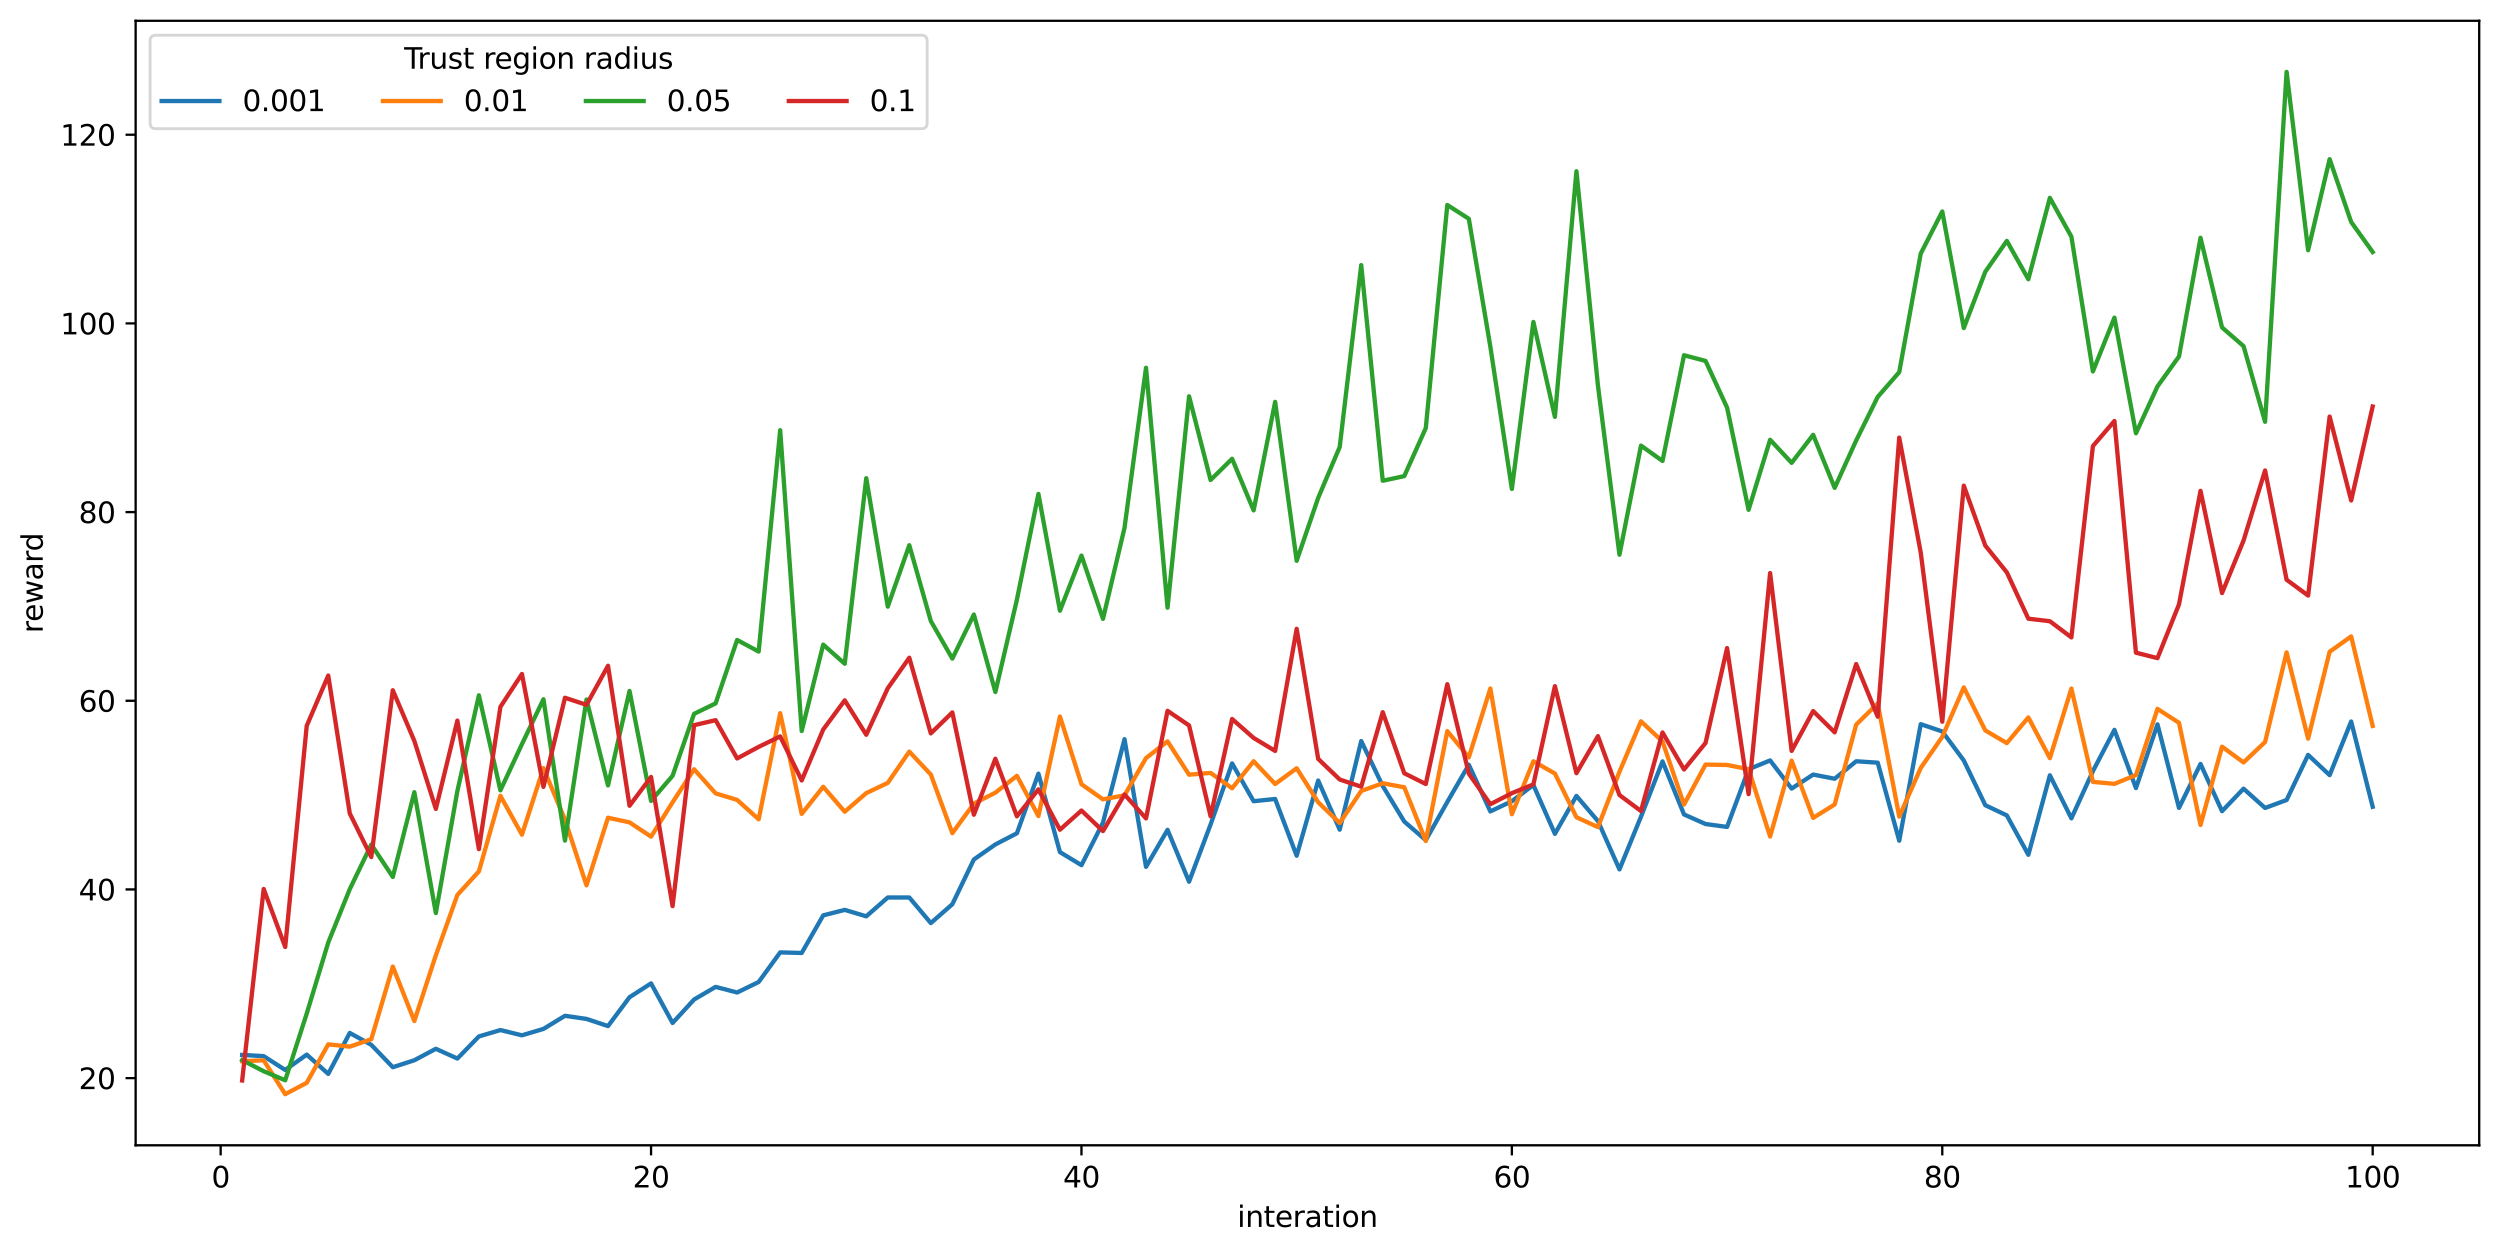 <?xml version="1.0" encoding="utf-8" standalone="no"?>
<!DOCTYPE svg PUBLIC "-//W3C//DTD SVG 1.1//EN"
  "http://www.w3.org/Graphics/SVG/1.1/DTD/svg11.dtd">
<svg xmlns:xlink="http://www.w3.org/1999/xlink" width="865.626pt" height="434.116pt" viewBox="0 0 865.626 434.116" xmlns="http://www.w3.org/2000/svg" version="1.1">
 <defs>
  <style type="text/css">*{stroke-linejoin: round; stroke-linecap: butt}</style>
 </defs>
 <g id="figure_1">
  <g id="patch_1">
   <path d="M 0 434.116 
L 865.626 434.116 
L 865.626 0 
L 0 0 
z
" style="fill: #ffffff"/>
  </g>
  <g id="axes_1">
   <g id="patch_2">
    <path d="M 46.966 396.56 
L 858.426 396.56 
L 858.426 7.2 
L 46.966 7.2 
z
" style="fill: #ffffff"/>
   </g>
   <g id="matplotlib.axis_1">
    <g id="xtick_1">
     <g id="line2d_1">
      <defs>
       <path id="mf877f2ca05" d="M 0 0 
L 0 3.5 
" style="stroke: #000000; stroke-width: 0.8"/>
      </defs>
      <g>
       <use xlink:href="#mf877f2ca05" x="76.399" y="396.56" style="stroke: #000000; stroke-width: 0.8"/>
      </g>
     </g>
     <g id="text_1">
      <!-- 0 -->
      <g transform="translate(73.217 411.158) scale(0.1 -0.1)">
       <defs>
        <path id="DejaVuSans-30" d="M 2034 4250 
Q 1547 4250 1301 3770 
Q 1056 3291 1056 2328 
Q 1056 1369 1301 889 
Q 1547 409 2034 409 
Q 2525 409 2770 889 
Q 3016 1369 3016 2328 
Q 3016 3291 2770 3770 
Q 2525 4250 2034 4250 
z
M 2034 4750 
Q 2819 4750 3233 4129 
Q 3647 3509 3647 2328 
Q 3647 1150 3233 529 
Q 2819 -91 2034 -91 
Q 1250 -91 836 529 
Q 422 1150 422 2328 
Q 422 3509 836 4129 
Q 1250 4750 2034 4750 
z
" transform="scale(0.016)"/>
       </defs>
       <use xlink:href="#DejaVuSans-30"/>
      </g>
     </g>
    </g>
    <g id="xtick_2">
     <g id="line2d_2">
      <g>
       <use xlink:href="#mf877f2ca05" x="225.427" y="396.56" style="stroke: #000000; stroke-width: 0.8"/>
      </g>
     </g>
     <g id="text_2">
      <!-- 20 -->
      <g transform="translate(219.065 411.158) scale(0.1 -0.1)">
       <defs>
        <path id="DejaVuSans-32" d="M 1228 531 
L 3431 531 
L 3431 0 
L 469 0 
L 469 531 
Q 828 903 1448 1529 
Q 2069 2156 2228 2338 
Q 2531 2678 2651 2914 
Q 2772 3150 2772 3378 
Q 2772 3750 2511 3984 
Q 2250 4219 1831 4219 
Q 1534 4219 1204 4116 
Q 875 4013 500 3803 
L 500 4441 
Q 881 4594 1212 4672 
Q 1544 4750 1819 4750 
Q 2544 4750 2975 4387 
Q 3406 4025 3406 3419 
Q 3406 3131 3298 2873 
Q 3191 2616 2906 2266 
Q 2828 2175 2409 1742 
Q 1991 1309 1228 531 
z
" transform="scale(0.016)"/>
       </defs>
       <use xlink:href="#DejaVuSans-32"/>
       <use xlink:href="#DejaVuSans-30" x="63.623"/>
      </g>
     </g>
    </g>
    <g id="xtick_3">
     <g id="line2d_3">
      <g>
       <use xlink:href="#mf877f2ca05" x="374.456" y="396.56" style="stroke: #000000; stroke-width: 0.8"/>
      </g>
     </g>
     <g id="text_3">
      <!-- 40 -->
      <g transform="translate(368.093 411.158) scale(0.1 -0.1)">
       <defs>
        <path id="DejaVuSans-34" d="M 2419 4116 
L 825 1625 
L 2419 1625 
L 2419 4116 
z
M 2253 4666 
L 3047 4666 
L 3047 1625 
L 3713 1625 
L 3713 1100 
L 3047 1100 
L 3047 0 
L 2419 0 
L 2419 1100 
L 313 1100 
L 313 1709 
L 2253 4666 
z
" transform="scale(0.016)"/>
       </defs>
       <use xlink:href="#DejaVuSans-34"/>
       <use xlink:href="#DejaVuSans-30" x="63.623"/>
      </g>
     </g>
    </g>
    <g id="xtick_4">
     <g id="line2d_4">
      <g>
       <use xlink:href="#mf877f2ca05" x="523.484" y="396.56" style="stroke: #000000; stroke-width: 0.8"/>
      </g>
     </g>
     <g id="text_4">
      <!-- 60 -->
      <g transform="translate(517.122 411.158) scale(0.1 -0.1)">
       <defs>
        <path id="DejaVuSans-36" d="M 2113 2584 
Q 1688 2584 1439 2293 
Q 1191 2003 1191 1497 
Q 1191 994 1439 701 
Q 1688 409 2113 409 
Q 2538 409 2786 701 
Q 3034 994 3034 1497 
Q 3034 2003 2786 2293 
Q 2538 2584 2113 2584 
z
M 3366 4563 
L 3366 3988 
Q 3128 4100 2886 4159 
Q 2644 4219 2406 4219 
Q 1781 4219 1451 3797 
Q 1122 3375 1075 2522 
Q 1259 2794 1537 2939 
Q 1816 3084 2150 3084 
Q 2853 3084 3261 2657 
Q 3669 2231 3669 1497 
Q 3669 778 3244 343 
Q 2819 -91 2113 -91 
Q 1303 -91 875 529 
Q 447 1150 447 2328 
Q 447 3434 972 4092 
Q 1497 4750 2381 4750 
Q 2619 4750 2861 4703 
Q 3103 4656 3366 4563 
z
" transform="scale(0.016)"/>
       </defs>
       <use xlink:href="#DejaVuSans-36"/>
       <use xlink:href="#DejaVuSans-30" x="63.623"/>
      </g>
     </g>
    </g>
    <g id="xtick_5">
     <g id="line2d_5">
      <g>
       <use xlink:href="#mf877f2ca05" x="672.513" y="396.56" style="stroke: #000000; stroke-width: 0.8"/>
      </g>
     </g>
     <g id="text_5">
      <!-- 80 -->
      <g transform="translate(666.15 411.158) scale(0.1 -0.1)">
       <defs>
        <path id="DejaVuSans-38" d="M 2034 2216 
Q 1584 2216 1326 1975 
Q 1069 1734 1069 1313 
Q 1069 891 1326 650 
Q 1584 409 2034 409 
Q 2484 409 2743 651 
Q 3003 894 3003 1313 
Q 3003 1734 2745 1975 
Q 2488 2216 2034 2216 
z
M 1403 2484 
Q 997 2584 770 2862 
Q 544 3141 544 3541 
Q 544 4100 942 4425 
Q 1341 4750 2034 4750 
Q 2731 4750 3128 4425 
Q 3525 4100 3525 3541 
Q 3525 3141 3298 2862 
Q 3072 2584 2669 2484 
Q 3125 2378 3379 2068 
Q 3634 1759 3634 1313 
Q 3634 634 3220 271 
Q 2806 -91 2034 -91 
Q 1263 -91 848 271 
Q 434 634 434 1313 
Q 434 1759 690 2068 
Q 947 2378 1403 2484 
z
M 1172 3481 
Q 1172 3119 1398 2916 
Q 1625 2713 2034 2713 
Q 2441 2713 2670 2916 
Q 2900 3119 2900 3481 
Q 2900 3844 2670 4047 
Q 2441 4250 2034 4250 
Q 1625 4250 1398 4047 
Q 1172 3844 1172 3481 
z
" transform="scale(0.016)"/>
       </defs>
       <use xlink:href="#DejaVuSans-38"/>
       <use xlink:href="#DejaVuSans-30" x="63.623"/>
      </g>
     </g>
    </g>
    <g id="xtick_6">
     <g id="line2d_6">
      <g>
       <use xlink:href="#mf877f2ca05" x="821.541" y="396.56" style="stroke: #000000; stroke-width: 0.8"/>
      </g>
     </g>
     <g id="text_6">
      <!-- 100 -->
      <g transform="translate(811.997 411.158) scale(0.1 -0.1)">
       <defs>
        <path id="DejaVuSans-31" d="M 794 531 
L 1825 531 
L 1825 4091 
L 703 3866 
L 703 4441 
L 1819 4666 
L 2450 4666 
L 2450 531 
L 3481 531 
L 3481 0 
L 794 0 
L 794 531 
z
" transform="scale(0.016)"/>
       </defs>
       <use xlink:href="#DejaVuSans-31"/>
       <use xlink:href="#DejaVuSans-30" x="63.623"/>
       <use xlink:href="#DejaVuSans-30" x="127.246"/>
      </g>
     </g>
    </g>
    <g id="text_7">
     <!-- interation -->
     <g transform="translate(428.404 424.837) scale(0.1 -0.1)">
      <defs>
       <path id="DejaVuSans-69" d="M 603 3500 
L 1178 3500 
L 1178 0 
L 603 0 
L 603 3500 
z
M 603 4863 
L 1178 4863 
L 1178 4134 
L 603 4134 
L 603 4863 
z
" transform="scale(0.016)"/>
       <path id="DejaVuSans-6e" d="M 3513 2113 
L 3513 0 
L 2938 0 
L 2938 2094 
Q 2938 2591 2744 2837 
Q 2550 3084 2163 3084 
Q 1697 3084 1428 2787 
Q 1159 2491 1159 1978 
L 1159 0 
L 581 0 
L 581 3500 
L 1159 3500 
L 1159 2956 
Q 1366 3272 1645 3428 
Q 1925 3584 2291 3584 
Q 2894 3584 3203 3211 
Q 3513 2838 3513 2113 
z
" transform="scale(0.016)"/>
       <path id="DejaVuSans-74" d="M 1172 4494 
L 1172 3500 
L 2356 3500 
L 2356 3053 
L 1172 3053 
L 1172 1153 
Q 1172 725 1289 603 
Q 1406 481 1766 481 
L 2356 481 
L 2356 0 
L 1766 0 
Q 1100 0 847 248 
Q 594 497 594 1153 
L 594 3053 
L 172 3053 
L 172 3500 
L 594 3500 
L 594 4494 
L 1172 4494 
z
" transform="scale(0.016)"/>
       <path id="DejaVuSans-65" d="M 3597 1894 
L 3597 1613 
L 953 1613 
Q 991 1019 1311 708 
Q 1631 397 2203 397 
Q 2534 397 2845 478 
Q 3156 559 3463 722 
L 3463 178 
Q 3153 47 2828 -22 
Q 2503 -91 2169 -91 
Q 1331 -91 842 396 
Q 353 884 353 1716 
Q 353 2575 817 3079 
Q 1281 3584 2069 3584 
Q 2775 3584 3186 3129 
Q 3597 2675 3597 1894 
z
M 3022 2063 
Q 3016 2534 2758 2815 
Q 2500 3097 2075 3097 
Q 1594 3097 1305 2825 
Q 1016 2553 972 2059 
L 3022 2063 
z
" transform="scale(0.016)"/>
       <path id="DejaVuSans-72" d="M 2631 2963 
Q 2534 3019 2420 3045 
Q 2306 3072 2169 3072 
Q 1681 3072 1420 2755 
Q 1159 2438 1159 1844 
L 1159 0 
L 581 0 
L 581 3500 
L 1159 3500 
L 1159 2956 
Q 1341 3275 1631 3429 
Q 1922 3584 2338 3584 
Q 2397 3584 2469 3576 
Q 2541 3569 2628 3553 
L 2631 2963 
z
" transform="scale(0.016)"/>
       <path id="DejaVuSans-61" d="M 2194 1759 
Q 1497 1759 1228 1600 
Q 959 1441 959 1056 
Q 959 750 1161 570 
Q 1363 391 1709 391 
Q 2188 391 2477 730 
Q 2766 1069 2766 1631 
L 2766 1759 
L 2194 1759 
z
M 3341 1997 
L 3341 0 
L 2766 0 
L 2766 531 
Q 2569 213 2275 61 
Q 1981 -91 1556 -91 
Q 1019 -91 701 211 
Q 384 513 384 1019 
Q 384 1609 779 1909 
Q 1175 2209 1959 2209 
L 2766 2209 
L 2766 2266 
Q 2766 2663 2505 2880 
Q 2244 3097 1772 3097 
Q 1472 3097 1187 3025 
Q 903 2953 641 2809 
L 641 3341 
Q 956 3463 1253 3523 
Q 1550 3584 1831 3584 
Q 2591 3584 2966 3190 
Q 3341 2797 3341 1997 
z
" transform="scale(0.016)"/>
       <path id="DejaVuSans-6f" d="M 1959 3097 
Q 1497 3097 1228 2736 
Q 959 2375 959 1747 
Q 959 1119 1226 758 
Q 1494 397 1959 397 
Q 2419 397 2687 759 
Q 2956 1122 2956 1747 
Q 2956 2369 2687 2733 
Q 2419 3097 1959 3097 
z
M 1959 3584 
Q 2709 3584 3137 3096 
Q 3566 2609 3566 1747 
Q 3566 888 3137 398 
Q 2709 -91 1959 -91 
Q 1206 -91 779 398 
Q 353 888 353 1747 
Q 353 2609 779 3096 
Q 1206 3584 1959 3584 
z
" transform="scale(0.016)"/>
      </defs>
      <use xlink:href="#DejaVuSans-69"/>
      <use xlink:href="#DejaVuSans-6e" x="27.783"/>
      <use xlink:href="#DejaVuSans-74" x="91.162"/>
      <use xlink:href="#DejaVuSans-65" x="130.371"/>
      <use xlink:href="#DejaVuSans-72" x="191.895"/>
      <use xlink:href="#DejaVuSans-61" x="233.008"/>
      <use xlink:href="#DejaVuSans-74" x="294.287"/>
      <use xlink:href="#DejaVuSans-69" x="333.496"/>
      <use xlink:href="#DejaVuSans-6f" x="361.279"/>
      <use xlink:href="#DejaVuSans-6e" x="422.461"/>
     </g>
    </g>
   </g>
   <g id="matplotlib.axis_2">
    <g id="ytick_1">
     <g id="line2d_7">
      <defs>
       <path id="mdddc473f7f" d="M 0 0 
L -3.5 0 
" style="stroke: #000000; stroke-width: 0.8"/>
      </defs>
      <g>
       <use xlink:href="#mdddc473f7f" x="46.966" y="373.305" style="stroke: #000000; stroke-width: 0.8"/>
      </g>
     </g>
     <g id="text_8">
      <!-- 20 -->
      <g transform="translate(27.241 377.104) scale(0.1 -0.1)">
       <use xlink:href="#DejaVuSans-32"/>
       <use xlink:href="#DejaVuSans-30" x="63.623"/>
      </g>
     </g>
    </g>
    <g id="ytick_2">
     <g id="line2d_8">
      <g>
       <use xlink:href="#mdddc473f7f" x="46.966" y="307.974" style="stroke: #000000; stroke-width: 0.8"/>
      </g>
     </g>
     <g id="text_9">
      <!-- 40 -->
      <g transform="translate(27.241 311.773) scale(0.1 -0.1)">
       <use xlink:href="#DejaVuSans-34"/>
       <use xlink:href="#DejaVuSans-30" x="63.623"/>
      </g>
     </g>
    </g>
    <g id="ytick_3">
     <g id="line2d_9">
      <g>
       <use xlink:href="#mdddc473f7f" x="46.966" y="242.643" style="stroke: #000000; stroke-width: 0.8"/>
      </g>
     </g>
     <g id="text_10">
      <!-- 60 -->
      <g transform="translate(27.241 246.442) scale(0.1 -0.1)">
       <use xlink:href="#DejaVuSans-36"/>
       <use xlink:href="#DejaVuSans-30" x="63.623"/>
      </g>
     </g>
    </g>
    <g id="ytick_4">
     <g id="line2d_10">
      <g>
       <use xlink:href="#mdddc473f7f" x="46.966" y="177.312" style="stroke: #000000; stroke-width: 0.8"/>
      </g>
     </g>
     <g id="text_11">
      <!-- 80 -->
      <g transform="translate(27.241 181.111) scale(0.1 -0.1)">
       <use xlink:href="#DejaVuSans-38"/>
       <use xlink:href="#DejaVuSans-30" x="63.623"/>
      </g>
     </g>
    </g>
    <g id="ytick_5">
     <g id="line2d_11">
      <g>
       <use xlink:href="#mdddc473f7f" x="46.966" y="111.981" style="stroke: #000000; stroke-width: 0.8"/>
      </g>
     </g>
     <g id="text_12">
      <!-- 100 -->
      <g transform="translate(20.878 115.78) scale(0.1 -0.1)">
       <use xlink:href="#DejaVuSans-31"/>
       <use xlink:href="#DejaVuSans-30" x="63.623"/>
       <use xlink:href="#DejaVuSans-30" x="127.246"/>
      </g>
     </g>
    </g>
    <g id="ytick_6">
     <g id="line2d_12">
      <g>
       <use xlink:href="#mdddc473f7f" x="46.966" y="46.65" style="stroke: #000000; stroke-width: 0.8"/>
      </g>
     </g>
     <g id="text_13">
      <!-- 120 -->
      <g transform="translate(20.878 50.449) scale(0.1 -0.1)">
       <use xlink:href="#DejaVuSans-31"/>
       <use xlink:href="#DejaVuSans-32" x="63.623"/>
       <use xlink:href="#DejaVuSans-30" x="127.246"/>
      </g>
     </g>
    </g>
    <g id="text_14">
     <!-- reward -->
     <g transform="translate(14.798 219.195) rotate(-90) scale(0.1 -0.1)">
      <defs>
       <path id="DejaVuSans-77" d="M 269 3500 
L 844 3500 
L 1563 769 
L 2278 3500 
L 2956 3500 
L 3675 769 
L 4391 3500 
L 4966 3500 
L 4050 0 
L 3372 0 
L 2619 2869 
L 1863 0 
L 1184 0 
L 269 3500 
z
" transform="scale(0.016)"/>
       <path id="DejaVuSans-64" d="M 2906 2969 
L 2906 4863 
L 3481 4863 
L 3481 0 
L 2906 0 
L 2906 525 
Q 2725 213 2448 61 
Q 2172 -91 1784 -91 
Q 1150 -91 751 415 
Q 353 922 353 1747 
Q 353 2572 751 3078 
Q 1150 3584 1784 3584 
Q 2172 3584 2448 3432 
Q 2725 3281 2906 2969 
z
M 947 1747 
Q 947 1113 1208 752 
Q 1469 391 1925 391 
Q 2381 391 2643 752 
Q 2906 1113 2906 1747 
Q 2906 2381 2643 2742 
Q 2381 3103 1925 3103 
Q 1469 3103 1208 2742 
Q 947 2381 947 1747 
z
" transform="scale(0.016)"/>
      </defs>
      <use xlink:href="#DejaVuSans-72"/>
      <use xlink:href="#DejaVuSans-65" x="38.863"/>
      <use xlink:href="#DejaVuSans-77" x="100.387"/>
      <use xlink:href="#DejaVuSans-61" x="182.174"/>
      <use xlink:href="#DejaVuSans-72" x="243.453"/>
      <use xlink:href="#DejaVuSans-64" x="282.816"/>
     </g>
    </g>
   </g>
   <g id="line2d_13">
    <path d="M 83.85 365.274 
L 91.302 365.695 
L 98.753 370.471 
L 106.204 365.167 
L 113.656 371.834 
L 121.107 357.652 
L 128.559 361.779 
L 136.01 369.518 
L 143.462 367.108 
L 150.913 363.149 
L 158.364 366.523 
L 165.816 358.868 
L 173.267 356.659 
L 180.719 358.481 
L 188.17 356.258 
L 195.622 351.724 
L 203.073 352.799 
L 210.524 355.283 
L 217.976 345.282 
L 225.427 340.501 
L 232.879 354.195 
L 240.33 346.077 
L 247.781 341.714 
L 255.233 343.654 
L 262.684 340.018 
L 270.136 329.765 
L 277.587 329.968 
L 285.039 316.946 
L 292.49 315.048 
L 299.941 317.272 
L 307.393 310.758 
L 314.844 310.757 
L 322.296 319.61 
L 329.747 313.086 
L 337.199 297.596 
L 344.65 292.388 
L 352.101 288.522 
L 359.553 267.885 
L 367.004 295.039 
L 374.456 299.565 
L 381.907 284.831 
L 389.359 255.944 
L 396.81 300.13 
L 404.261 287.34 
L 411.713 305.288 
L 419.164 285.468 
L 426.616 264.342 
L 434.067 277.415 
L 441.518 276.643 
L 448.97 296.287 
L 456.421 270.266 
L 463.873 287.266 
L 471.324 256.589 
L 478.776 272.159 
L 486.227 284.457 
L 493.678 290.9 
L 501.13 277.677 
L 508.581 264.798 
L 516.033 280.952 
L 523.484 277.415 
L 530.936 271.825 
L 538.387 288.713 
L 545.838 275.593 
L 553.29 284.299 
L 560.741 301.019 
L 568.193 282.768 
L 575.644 263.637 
L 583.096 282.006 
L 590.547 285.319 
L 597.998 286.326 
L 605.45 266.359 
L 612.901 263.297 
L 620.353 273.046 
L 627.804 268.198 
L 635.255 269.638 
L 642.707 263.588 
L 650.158 264.078 
L 657.61 291.093 
L 665.061 250.744 
L 672.513 253.268 
L 679.964 263.319 
L 687.415 278.801 
L 694.867 282.345 
L 702.318 295.963 
L 709.77 268.452 
L 717.221 283.345 
L 724.673 266.998 
L 732.124 252.716 
L 739.575 272.868 
L 747.027 250.809 
L 754.478 279.72 
L 761.93 264.524 
L 769.381 280.866 
L 776.833 273.087 
L 784.284 279.754 
L 791.735 277.009 
L 799.187 261.394 
L 806.638 268.388 
L 814.09 249.825 
L 821.541 279.343 
" clip-path="url(#pf04497d9f8)" style="fill: none; stroke: #1f77b4; stroke-width: 1.5; stroke-linecap: square"/>
   </g>
   <g id="line2d_14">
    <path d="M 83.85 367.442 
L 91.302 367.129 
L 98.753 378.862 
L 106.204 374.916 
L 113.656 361.609 
L 121.107 362.403 
L 128.559 359.827 
L 136.01 334.678 
L 143.462 353.524 
L 150.913 330.77 
L 158.364 309.88 
L 165.816 301.708 
L 173.267 275.563 
L 180.719 289.001 
L 188.17 265.974 
L 195.622 283.815 
L 203.073 306.549 
L 210.524 283.137 
L 217.976 284.749 
L 225.427 289.685 
L 232.879 277.791 
L 240.33 266.361 
L 247.781 274.705 
L 255.233 276.965 
L 262.684 283.669 
L 270.136 246.94 
L 277.587 281.81 
L 285.039 272.427 
L 292.49 281.054 
L 299.941 274.613 
L 307.393 271.071 
L 314.844 260.248 
L 322.296 268.182 
L 329.747 288.476 
L 337.199 278.232 
L 344.65 274.464 
L 352.101 268.643 
L 359.553 282.548 
L 367.004 248.106 
L 374.456 271.536 
L 381.907 276.775 
L 389.359 275.394 
L 396.81 262.491 
L 404.261 256.694 
L 411.713 268.239 
L 419.164 267.626 
L 426.616 272.93 
L 434.067 263.585 
L 441.518 271.454 
L 448.97 266.014 
L 456.421 277.787 
L 463.873 284.959 
L 471.324 273.876 
L 478.776 271.204 
L 486.227 272.599 
L 493.678 291.191 
L 501.13 253.143 
L 508.581 262.216 
L 516.033 238.396 
L 523.484 281.925 
L 530.936 263.604 
L 538.387 267.833 
L 545.838 282.965 
L 553.29 286.394 
L 560.741 267.212 
L 568.193 249.764 
L 575.644 256.737 
L 583.096 278.582 
L 590.547 264.741 
L 597.998 264.865 
L 605.45 266.331 
L 612.901 289.653 
L 620.353 263.367 
L 627.804 283.196 
L 635.255 278.551 
L 642.707 250.899 
L 650.158 243.576 
L 657.61 282.75 
L 665.061 265.894 
L 672.513 255.129 
L 679.964 238.019 
L 687.415 252.918 
L 694.867 257.299 
L 702.318 248.422 
L 709.77 262.515 
L 717.221 238.418 
L 724.673 270.732 
L 732.124 271.406 
L 739.575 268.36 
L 747.027 245.448 
L 754.478 250.271 
L 761.93 285.641 
L 769.381 258.543 
L 776.833 263.978 
L 784.284 256.926 
L 791.735 225.886 
L 799.187 255.744 
L 806.638 225.669 
L 814.09 220.361 
L 821.541 251.347 
" clip-path="url(#pf04497d9f8)" style="fill: none; stroke: #ff7f0e; stroke-width: 1.5; stroke-linecap: square"/>
   </g>
   <g id="line2d_15">
    <path d="M 83.85 367.069 
L 91.302 370.923 
L 98.753 374.046 
L 106.204 350.954 
L 113.656 326.342 
L 121.107 307.878 
L 128.559 292.423 
L 136.01 303.64 
L 143.462 274.299 
L 150.913 316.14 
L 158.364 273.906 
L 165.816 240.759 
L 173.267 273.655 
L 180.719 257.667 
L 188.17 242.12 
L 195.622 291.059 
L 203.073 242.222 
L 210.524 271.951 
L 217.976 239.25 
L 225.427 277.309 
L 232.879 268.62 
L 240.33 247.169 
L 247.781 243.545 
L 255.233 221.59 
L 262.684 225.603 
L 270.136 148.965 
L 277.587 253.104 
L 285.039 223.202 
L 292.49 229.82 
L 299.941 165.576 
L 307.393 210.043 
L 314.844 188.787 
L 322.296 215.028 
L 329.747 228.045 
L 337.199 212.791 
L 344.65 239.598 
L 352.101 207.645 
L 359.553 171.035 
L 367.004 211.463 
L 374.456 192.369 
L 381.907 214.273 
L 389.359 182.805 
L 396.81 127.353 
L 404.261 210.412 
L 411.713 137.226 
L 419.164 166.2 
L 426.616 158.86 
L 434.067 176.719 
L 441.518 139.159 
L 448.97 194.179 
L 456.421 172.386 
L 463.873 154.774 
L 471.324 91.797 
L 478.776 166.454 
L 486.227 164.859 
L 493.678 148.231 
L 501.13 70.979 
L 508.581 75.755 
L 516.033 120.033 
L 523.484 169.286 
L 530.936 111.484 
L 538.387 144.332 
L 545.838 59.305 
L 553.29 133.525 
L 560.741 192.065 
L 568.193 154.297 
L 575.644 159.608 
L 583.096 122.994 
L 590.547 124.973 
L 597.998 141.135 
L 605.45 176.514 
L 612.901 152.277 
L 620.353 160.256 
L 627.804 150.564 
L 635.255 168.912 
L 642.707 152.516 
L 650.158 137.428 
L 657.61 128.845 
L 665.061 87.791 
L 672.513 73.231 
L 679.964 113.591 
L 687.415 94.08 
L 694.867 83.415 
L 702.318 96.688 
L 709.77 68.516 
L 717.221 81.962 
L 724.673 128.597 
L 732.124 109.993 
L 739.575 150.017 
L 747.027 133.792 
L 754.478 123.421 
L 761.93 82.347 
L 769.381 113.378 
L 776.833 119.861 
L 784.284 146.04 
L 791.735 24.898 
L 799.187 86.632 
L 806.638 55.117 
L 814.09 76.861 
L 821.541 87.27 
" clip-path="url(#pf04497d9f8)" style="fill: none; stroke: #2ca02c; stroke-width: 1.5; stroke-linecap: square"/>
   </g>
   <g id="line2d_16">
    <path d="M 83.85 374.113 
L 91.302 307.821 
L 98.753 327.885 
L 106.204 251.308 
L 113.656 233.915 
L 121.107 281.653 
L 128.559 296.745 
L 136.01 238.998 
L 143.462 256.53 
L 150.913 280.075 
L 158.364 249.508 
L 165.816 294.013 
L 173.267 244.745 
L 180.719 233.369 
L 188.17 272.447 
L 195.622 241.602 
L 203.073 244.053 
L 210.524 230.525 
L 217.976 278.981 
L 225.427 269.033 
L 232.879 313.747 
L 240.33 251.09 
L 247.781 249.362 
L 255.233 262.615 
L 262.684 258.608 
L 270.136 254.991 
L 277.587 270.229 
L 285.039 252.596 
L 292.49 242.499 
L 299.941 254.406 
L 307.393 238.306 
L 314.844 227.749 
L 322.296 253.925 
L 329.747 246.685 
L 337.199 282.088 
L 344.65 262.722 
L 352.101 282.646 
L 359.553 273.317 
L 367.004 287.29 
L 374.456 280.645 
L 381.907 287.761 
L 389.359 275.093 
L 396.81 283.357 
L 404.261 246.126 
L 411.713 251.176 
L 419.164 282.616 
L 426.616 248.957 
L 434.067 255.513 
L 441.518 260.006 
L 448.97 217.732 
L 456.421 262.765 
L 463.873 269.904 
L 471.324 272.39 
L 478.776 246.598 
L 486.227 267.734 
L 493.678 271.467 
L 501.13 236.904 
L 508.581 267.885 
L 516.033 278.45 
L 523.484 274.637 
L 530.936 271.606 
L 538.387 237.592 
L 545.838 267.708 
L 553.29 254.899 
L 560.741 275.284 
L 568.193 280.822 
L 575.644 253.628 
L 583.096 266.433 
L 590.547 257.242 
L 597.998 224.405 
L 605.45 274.969 
L 612.901 198.434 
L 620.353 259.988 
L 627.804 246.218 
L 635.255 253.564 
L 642.707 229.928 
L 650.158 248.145 
L 657.61 151.53 
L 665.061 191.348 
L 672.513 249.888 
L 679.964 168.163 
L 687.415 188.923 
L 694.867 198.187 
L 702.318 214.221 
L 709.77 215.104 
L 717.221 220.699 
L 724.673 154.446 
L 732.124 145.772 
L 739.575 225.993 
L 747.027 227.872 
L 754.478 209.266 
L 761.93 169.962 
L 769.381 205.354 
L 776.833 187.148 
L 784.284 162.905 
L 791.735 200.735 
L 799.187 206.215 
L 806.638 144.247 
L 814.09 173.285 
L 821.541 140.757 
" clip-path="url(#pf04497d9f8)" style="fill: none; stroke: #d62728; stroke-width: 1.5; stroke-linecap: square"/>
   </g>
   <g id="patch_3">
    <path d="M 46.966 396.56 
L 46.966 7.2 
" style="fill: none; stroke: #000000; stroke-width: 0.8; stroke-linejoin: miter; stroke-linecap: square"/>
   </g>
   <g id="patch_4">
    <path d="M 858.426 396.56 
L 858.426 7.2 
" style="fill: none; stroke: #000000; stroke-width: 0.8; stroke-linejoin: miter; stroke-linecap: square"/>
   </g>
   <g id="patch_5">
    <path d="M 46.966 396.56 
L 858.426 396.56 
" style="fill: none; stroke: #000000; stroke-width: 0.8; stroke-linejoin: miter; stroke-linecap: square"/>
   </g>
   <g id="patch_6">
    <path d="M 46.966 7.2 
L 858.426 7.2 
" style="fill: none; stroke: #000000; stroke-width: 0.8; stroke-linejoin: miter; stroke-linecap: square"/>
   </g>
   <g id="legend_1">
    <g id="patch_7">
     <path d="M 53.966 44.556 
L 319.028 44.556 
Q 321.028 44.556 321.028 42.556 
L 321.028 14.2 
Q 321.028 12.2 319.028 12.2 
L 53.966 12.2 
Q 51.966 12.2 51.966 14.2 
L 51.966 42.556 
Q 51.966 44.556 53.966 44.556 
z
" style="fill: #ffffff; opacity: 0.8; stroke: #cccccc; stroke-linejoin: miter"/>
    </g>
    <g id="text_15">
     <!-- Trust region radius -->
     <g transform="translate(139.946 23.798) scale(0.1 -0.1)">
      <defs>
       <path id="DejaVuSans-54" d="M -19 4666 
L 3928 4666 
L 3928 4134 
L 2272 4134 
L 2272 0 
L 1638 0 
L 1638 4134 
L -19 4134 
L -19 4666 
z
" transform="scale(0.016)"/>
       <path id="DejaVuSans-75" d="M 544 1381 
L 544 3500 
L 1119 3500 
L 1119 1403 
Q 1119 906 1312 657 
Q 1506 409 1894 409 
Q 2359 409 2629 706 
Q 2900 1003 2900 1516 
L 2900 3500 
L 3475 3500 
L 3475 0 
L 2900 0 
L 2900 538 
Q 2691 219 2414 64 
Q 2138 -91 1772 -91 
Q 1169 -91 856 284 
Q 544 659 544 1381 
z
M 1991 3584 
L 1991 3584 
z
" transform="scale(0.016)"/>
       <path id="DejaVuSans-73" d="M 2834 3397 
L 2834 2853 
Q 2591 2978 2328 3040 
Q 2066 3103 1784 3103 
Q 1356 3103 1142 2972 
Q 928 2841 928 2578 
Q 928 2378 1081 2264 
Q 1234 2150 1697 2047 
L 1894 2003 
Q 2506 1872 2764 1633 
Q 3022 1394 3022 966 
Q 3022 478 2636 193 
Q 2250 -91 1575 -91 
Q 1294 -91 989 -36 
Q 684 19 347 128 
L 347 722 
Q 666 556 975 473 
Q 1284 391 1588 391 
Q 1994 391 2212 530 
Q 2431 669 2431 922 
Q 2431 1156 2273 1281 
Q 2116 1406 1581 1522 
L 1381 1569 
Q 847 1681 609 1914 
Q 372 2147 372 2553 
Q 372 3047 722 3315 
Q 1072 3584 1716 3584 
Q 2034 3584 2315 3537 
Q 2597 3491 2834 3397 
z
" transform="scale(0.016)"/>
       <path id="DejaVuSans-20" transform="scale(0.016)"/>
       <path id="DejaVuSans-67" d="M 2906 1791 
Q 2906 2416 2648 2759 
Q 2391 3103 1925 3103 
Q 1463 3103 1205 2759 
Q 947 2416 947 1791 
Q 947 1169 1205 825 
Q 1463 481 1925 481 
Q 2391 481 2648 825 
Q 2906 1169 2906 1791 
z
M 3481 434 
Q 3481 -459 3084 -895 
Q 2688 -1331 1869 -1331 
Q 1566 -1331 1297 -1286 
Q 1028 -1241 775 -1147 
L 775 -588 
Q 1028 -725 1275 -790 
Q 1522 -856 1778 -856 
Q 2344 -856 2625 -561 
Q 2906 -266 2906 331 
L 2906 616 
Q 2728 306 2450 153 
Q 2172 0 1784 0 
Q 1141 0 747 490 
Q 353 981 353 1791 
Q 353 2603 747 3093 
Q 1141 3584 1784 3584 
Q 2172 3584 2450 3431 
Q 2728 3278 2906 2969 
L 2906 3500 
L 3481 3500 
L 3481 434 
z
" transform="scale(0.016)"/>
      </defs>
      <use xlink:href="#DejaVuSans-54"/>
      <use xlink:href="#DejaVuSans-72" x="46.334"/>
      <use xlink:href="#DejaVuSans-75" x="87.447"/>
      <use xlink:href="#DejaVuSans-73" x="150.826"/>
      <use xlink:href="#DejaVuSans-74" x="202.926"/>
      <use xlink:href="#DejaVuSans-20" x="242.135"/>
      <use xlink:href="#DejaVuSans-72" x="273.922"/>
      <use xlink:href="#DejaVuSans-65" x="312.785"/>
      <use xlink:href="#DejaVuSans-67" x="374.309"/>
      <use xlink:href="#DejaVuSans-69" x="437.785"/>
      <use xlink:href="#DejaVuSans-6f" x="465.568"/>
      <use xlink:href="#DejaVuSans-6e" x="526.75"/>
      <use xlink:href="#DejaVuSans-20" x="590.129"/>
      <use xlink:href="#DejaVuSans-72" x="621.916"/>
      <use xlink:href="#DejaVuSans-61" x="663.029"/>
      <use xlink:href="#DejaVuSans-64" x="724.309"/>
      <use xlink:href="#DejaVuSans-69" x="787.785"/>
      <use xlink:href="#DejaVuSans-75" x="815.568"/>
      <use xlink:href="#DejaVuSans-73" x="878.947"/>
     </g>
    </g>
    <g id="line2d_17">
     <path d="M 55.966 34.977 
L 65.966 34.977 
L 75.966 34.977 
" style="fill: none; stroke: #1f77b4; stroke-width: 1.5; stroke-linecap: square"/>
    </g>
    <g id="text_16">
     <!-- 0.001 -->
     <g transform="translate(83.966 38.477) scale(0.1 -0.1)">
      <defs>
       <path id="DejaVuSans-2e" d="M 684 794 
L 1344 794 
L 1344 0 
L 684 0 
L 684 794 
z
" transform="scale(0.016)"/>
      </defs>
      <use xlink:href="#DejaVuSans-30"/>
      <use xlink:href="#DejaVuSans-2e" x="63.623"/>
      <use xlink:href="#DejaVuSans-30" x="95.41"/>
      <use xlink:href="#DejaVuSans-30" x="159.033"/>
      <use xlink:href="#DejaVuSans-31" x="222.656"/>
     </g>
    </g>
    <g id="line2d_18">
     <path d="M 132.594 34.977 
L 142.594 34.977 
L 152.594 34.977 
" style="fill: none; stroke: #ff7f0e; stroke-width: 1.5; stroke-linecap: square"/>
    </g>
    <g id="text_17">
     <!-- 0.01 -->
     <g transform="translate(160.594 38.477) scale(0.1 -0.1)">
      <use xlink:href="#DejaVuSans-30"/>
      <use xlink:href="#DejaVuSans-2e" x="63.623"/>
      <use xlink:href="#DejaVuSans-30" x="95.41"/>
      <use xlink:href="#DejaVuSans-31" x="159.033"/>
     </g>
    </g>
    <g id="line2d_19">
     <path d="M 202.859 34.977 
L 212.859 34.977 
L 222.859 34.977 
" style="fill: none; stroke: #2ca02c; stroke-width: 1.5; stroke-linecap: square"/>
    </g>
    <g id="text_18">
     <!-- 0.05 -->
     <g transform="translate(230.859 38.477) scale(0.1 -0.1)">
      <defs>
       <path id="DejaVuSans-35" d="M 691 4666 
L 3169 4666 
L 3169 4134 
L 1269 4134 
L 1269 2991 
Q 1406 3038 1543 3061 
Q 1681 3084 1819 3084 
Q 2600 3084 3056 2656 
Q 3513 2228 3513 1497 
Q 3513 744 3044 326 
Q 2575 -91 1722 -91 
Q 1428 -91 1123 -41 
Q 819 9 494 109 
L 494 744 
Q 775 591 1075 516 
Q 1375 441 1709 441 
Q 2250 441 2565 725 
Q 2881 1009 2881 1497 
Q 2881 1984 2565 2268 
Q 2250 2553 1709 2553 
Q 1456 2553 1204 2497 
Q 953 2441 691 2322 
L 691 4666 
z
" transform="scale(0.016)"/>
      </defs>
      <use xlink:href="#DejaVuSans-30"/>
      <use xlink:href="#DejaVuSans-2e" x="63.623"/>
      <use xlink:href="#DejaVuSans-30" x="95.41"/>
      <use xlink:href="#DejaVuSans-35" x="159.033"/>
     </g>
    </g>
    <g id="line2d_20">
     <path d="M 273.125 34.977 
L 283.125 34.977 
L 293.125 34.977 
" style="fill: none; stroke: #d62728; stroke-width: 1.5; stroke-linecap: square"/>
    </g>
    <g id="text_19">
     <!-- 0.1 -->
     <g transform="translate(301.125 38.477) scale(0.1 -0.1)">
      <use xlink:href="#DejaVuSans-30"/>
      <use xlink:href="#DejaVuSans-2e" x="63.623"/>
      <use xlink:href="#DejaVuSans-31" x="95.41"/>
     </g>
    </g>
   </g>
  </g>
 </g>
 <defs>
  <clipPath id="pf04497d9f8">
   <rect x="46.966" y="7.2" width="811.46" height="389.36"/>
  </clipPath>
 </defs>
</svg>

